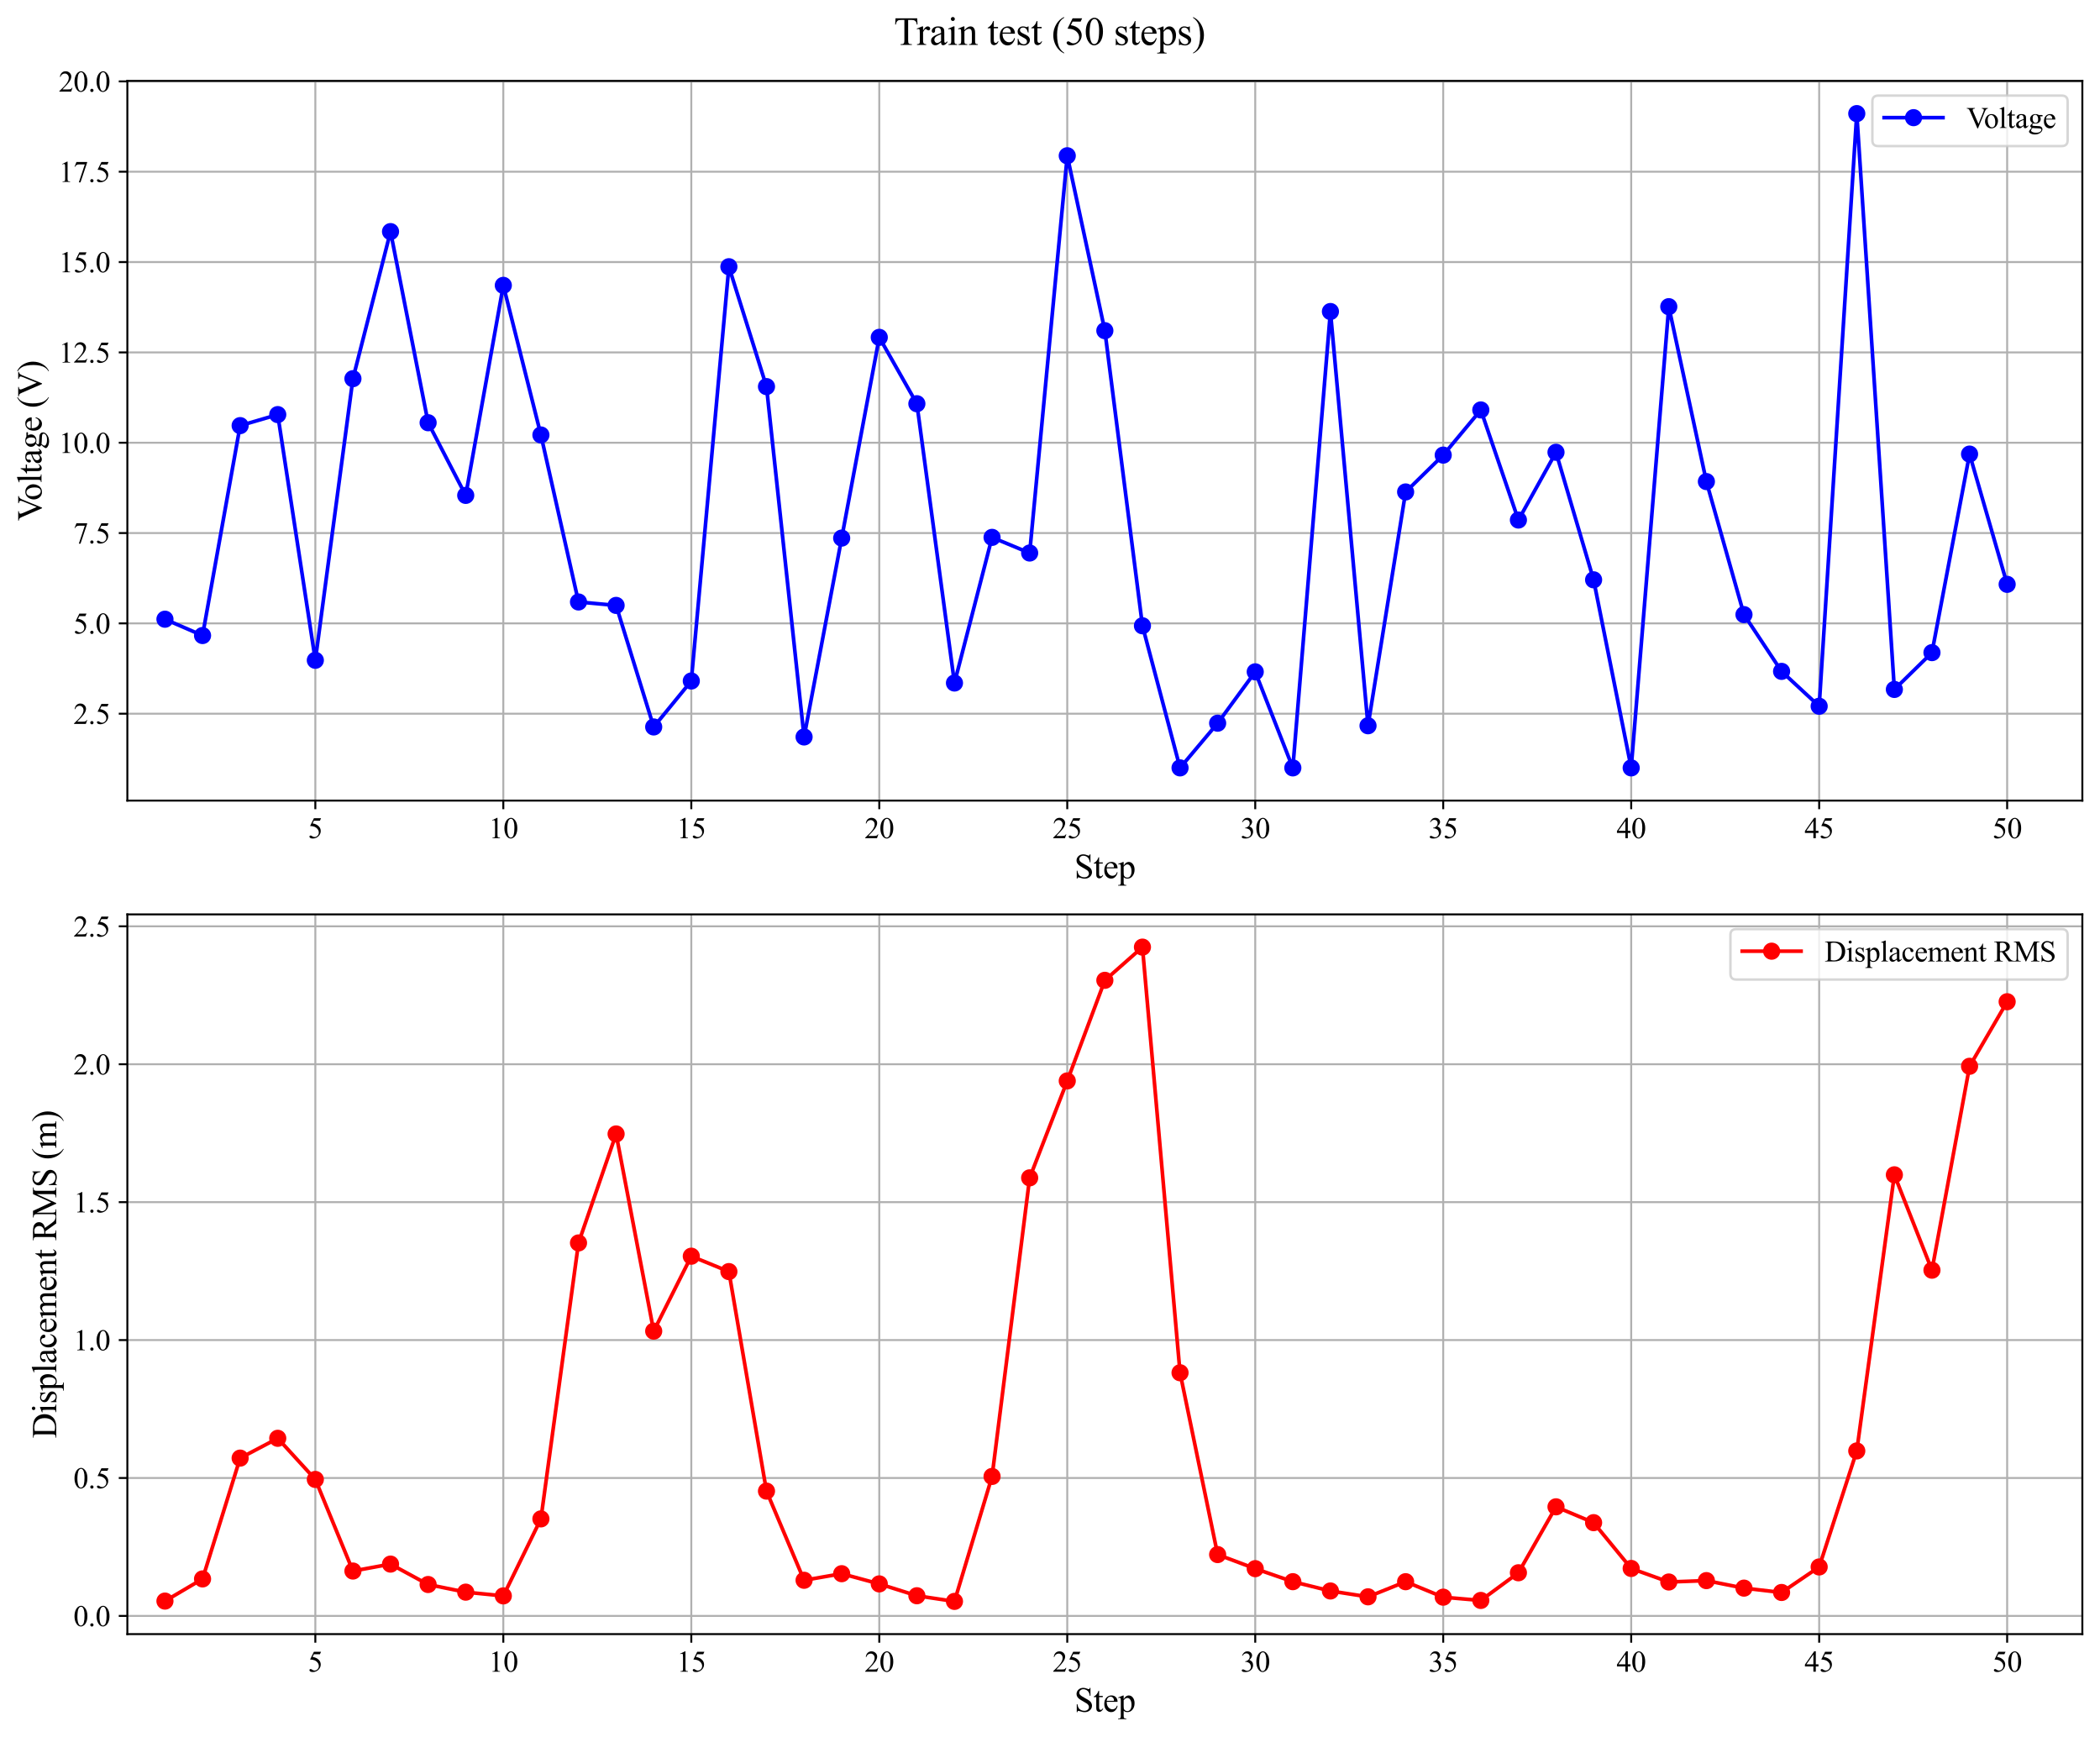 <?xml version="1.0" encoding="utf-8" standalone="no"?>
<!DOCTYPE svg PUBLIC "-//W3C//DTD SVG 1.1//EN"
  "http://www.w3.org/Graphics/SVG/1.1/DTD/svg11.dtd">
<svg xmlns:xlink="http://www.w3.org/1999/xlink" width="856.488pt" height="708.335pt" viewBox="0 0 856.488 708.335" xmlns="http://www.w3.org/2000/svg" version="1.1">
 <defs>
  <style type="text/css">*{stroke-linejoin: round; stroke-linecap: butt}</style>
 </defs>
 <g id="figure_1">
  <g id="patch_1">
   <path d="M 0 708.335 
L 856.488 708.335 
L 856.488 0 
L 0 0 
z
" style="fill: #ffffff"/>
  </g>
  <g id="axes_1">
   <g id="patch_2">
    <path d="M 51.942 326.546 
L 849.288 326.546 
L 849.288 32.993 
L 51.942 32.993 
z
" style="fill: #ffffff"/>
   </g>
   <g id="matplotlib.axis_1">
    <g id="xtick_1">
     <g id="line2d_1">
      <path d="M 128.61 326.546 
L 128.61 32.993 
" clip-path="url(#p77d9ef5517)" style="fill: none; stroke: #b0b0b0; stroke-width: 0.8; stroke-linecap: square"/>
     </g>
     <g id="line2d_2">
      <defs>
       <path id="m320b0d56cf" d="M 0 0 
L 0 3.5 
" style="stroke: #000000; stroke-width: 0.8"/>
      </defs>
      <g>
       <use xlink:href="#m320b0d56cf" x="128.61" y="326.546" style="stroke: #000000; stroke-width: 0.8"/>
      </g>
     </g>
     <g id="text_1">
      <!-- 5 -->
      <g transform="translate(125.61 341.878) scale(0.12 -0.12)">
       <defs>
        <path id="TimesNewRomanPSMT-35" d="M 2778 4238 
L 2534 3706 
L 1259 3706 
L 981 3138 
Q 1809 3016 2294 2522 
Q 2709 2097 2709 1522 
Q 2709 1188 2573 903 
Q 2438 619 2231 419 
Q 2025 219 1772 97 
Q 1413 -75 1034 -75 
Q 653 -75 479 54 
Q 306 184 306 341 
Q 306 428 378 495 
Q 450 563 559 563 
Q 641 563 702 538 
Q 763 513 909 409 
Q 1144 247 1384 247 
Q 1750 247 2026 523 
Q 2303 800 2303 1197 
Q 2303 1581 2056 1914 
Q 1809 2247 1375 2428 
Q 1034 2569 447 2591 
L 1259 4238 
L 2778 4238 
z
" transform="scale(0.016)"/>
       </defs>
       <use xlink:href="#TimesNewRomanPSMT-35"/>
      </g>
     </g>
    </g>
    <g id="xtick_2">
     <g id="line2d_3">
      <path d="M 205.278 326.546 
L 205.278 32.993 
" clip-path="url(#p77d9ef5517)" style="fill: none; stroke: #b0b0b0; stroke-width: 0.8; stroke-linecap: square"/>
     </g>
     <g id="line2d_4">
      <g>
       <use xlink:href="#m320b0d56cf" x="205.278" y="326.546" style="stroke: #000000; stroke-width: 0.8"/>
      </g>
     </g>
     <g id="text_2">
      <!-- 10 -->
      <g transform="translate(199.278 341.878) scale(0.12 -0.12)">
       <defs>
        <path id="TimesNewRomanPSMT-31" d="M 750 3822 
L 1781 4325 
L 1884 4325 
L 1884 747 
Q 1884 391 1914 303 
Q 1944 216 2037 169 
Q 2131 122 2419 116 
L 2419 0 
L 825 0 
L 825 116 
Q 1125 122 1212 167 
Q 1300 213 1334 289 
Q 1369 366 1369 747 
L 1369 3034 
Q 1369 3497 1338 3628 
Q 1316 3728 1258 3775 
Q 1200 3822 1119 3822 
Q 1003 3822 797 3725 
L 750 3822 
z
" transform="scale(0.016)"/>
        <path id="TimesNewRomanPSMT-30" d="M 231 2094 
Q 231 2819 450 3342 
Q 669 3866 1031 4122 
Q 1313 4325 1613 4325 
Q 2100 4325 2488 3828 
Q 2972 3213 2972 2159 
Q 2972 1422 2759 906 
Q 2547 391 2217 158 
Q 1888 -75 1581 -75 
Q 975 -75 572 641 
Q 231 1244 231 2094 
z
M 844 2016 
Q 844 1141 1059 588 
Q 1238 122 1591 122 
Q 1759 122 1940 273 
Q 2122 425 2216 781 
Q 2359 1319 2359 2297 
Q 2359 3022 2209 3506 
Q 2097 3866 1919 4016 
Q 1791 4119 1609 4119 
Q 1397 4119 1231 3928 
Q 1006 3669 925 3112 
Q 844 2556 844 2016 
z
" transform="scale(0.016)"/>
       </defs>
       <use xlink:href="#TimesNewRomanPSMT-31"/>
       <use xlink:href="#TimesNewRomanPSMT-30" x="50"/>
      </g>
     </g>
    </g>
    <g id="xtick_3">
     <g id="line2d_5">
      <path d="M 281.946 326.546 
L 281.946 32.993 
" clip-path="url(#p77d9ef5517)" style="fill: none; stroke: #b0b0b0; stroke-width: 0.8; stroke-linecap: square"/>
     </g>
     <g id="line2d_6">
      <g>
       <use xlink:href="#m320b0d56cf" x="281.946" y="326.546" style="stroke: #000000; stroke-width: 0.8"/>
      </g>
     </g>
     <g id="text_3">
      <!-- 15 -->
      <g transform="translate(275.946 341.878) scale(0.12 -0.12)">
       <use xlink:href="#TimesNewRomanPSMT-31"/>
       <use xlink:href="#TimesNewRomanPSMT-35" x="50"/>
      </g>
     </g>
    </g>
    <g id="xtick_4">
     <g id="line2d_7">
      <path d="M 358.614 326.546 
L 358.614 32.993 
" clip-path="url(#p77d9ef5517)" style="fill: none; stroke: #b0b0b0; stroke-width: 0.8; stroke-linecap: square"/>
     </g>
     <g id="line2d_8">
      <g>
       <use xlink:href="#m320b0d56cf" x="358.614" y="326.546" style="stroke: #000000; stroke-width: 0.8"/>
      </g>
     </g>
     <g id="text_4">
      <!-- 20 -->
      <g transform="translate(352.614 341.878) scale(0.12 -0.12)">
       <defs>
        <path id="TimesNewRomanPSMT-32" d="M 2934 816 
L 2638 0 
L 138 0 
L 138 116 
Q 1241 1122 1691 1759 
Q 2141 2397 2141 2925 
Q 2141 3328 1894 3587 
Q 1647 3847 1303 3847 
Q 991 3847 742 3664 
Q 494 3481 375 3128 
L 259 3128 
Q 338 3706 661 4015 
Q 984 4325 1469 4325 
Q 1984 4325 2329 3994 
Q 2675 3663 2675 3213 
Q 2675 2891 2525 2569 
Q 2294 2063 1775 1497 
Q 997 647 803 472 
L 1909 472 
Q 2247 472 2383 497 
Q 2519 522 2628 598 
Q 2738 675 2819 816 
L 2934 816 
z
" transform="scale(0.016)"/>
       </defs>
       <use xlink:href="#TimesNewRomanPSMT-32"/>
       <use xlink:href="#TimesNewRomanPSMT-30" x="50"/>
      </g>
     </g>
    </g>
    <g id="xtick_5">
     <g id="line2d_9">
      <path d="M 435.282 326.546 
L 435.282 32.993 
" clip-path="url(#p77d9ef5517)" style="fill: none; stroke: #b0b0b0; stroke-width: 0.8; stroke-linecap: square"/>
     </g>
     <g id="line2d_10">
      <g>
       <use xlink:href="#m320b0d56cf" x="435.282" y="326.546" style="stroke: #000000; stroke-width: 0.8"/>
      </g>
     </g>
     <g id="text_5">
      <!-- 25 -->
      <g transform="translate(429.282 341.878) scale(0.12 -0.12)">
       <use xlink:href="#TimesNewRomanPSMT-32"/>
       <use xlink:href="#TimesNewRomanPSMT-35" x="50"/>
      </g>
     </g>
    </g>
    <g id="xtick_6">
     <g id="line2d_11">
      <path d="M 511.95 326.546 
L 511.95 32.993 
" clip-path="url(#p77d9ef5517)" style="fill: none; stroke: #b0b0b0; stroke-width: 0.8; stroke-linecap: square"/>
     </g>
     <g id="line2d_12">
      <g>
       <use xlink:href="#m320b0d56cf" x="511.95" y="326.546" style="stroke: #000000; stroke-width: 0.8"/>
      </g>
     </g>
     <g id="text_6">
      <!-- 30 -->
      <g transform="translate(505.95 341.878) scale(0.12 -0.12)">
       <defs>
        <path id="TimesNewRomanPSMT-33" d="M 325 3431 
Q 506 3859 782 4092 
Q 1059 4325 1472 4325 
Q 1981 4325 2253 3994 
Q 2459 3747 2459 3466 
Q 2459 3003 1878 2509 
Q 2269 2356 2469 2072 
Q 2669 1788 2669 1403 
Q 2669 853 2319 450 
Q 1863 -75 997 -75 
Q 569 -75 414 31 
Q 259 138 259 259 
Q 259 350 332 419 
Q 406 488 509 488 
Q 588 488 669 463 
Q 722 447 909 348 
Q 1097 250 1169 231 
Q 1284 197 1416 197 
Q 1734 197 1970 444 
Q 2206 691 2206 1028 
Q 2206 1275 2097 1509 
Q 2016 1684 1919 1775 
Q 1784 1900 1550 2001 
Q 1316 2103 1072 2103 
L 972 2103 
L 972 2197 
Q 1219 2228 1467 2375 
Q 1716 2522 1828 2728 
Q 1941 2934 1941 3181 
Q 1941 3503 1739 3701 
Q 1538 3900 1238 3900 
Q 753 3900 428 3381 
L 325 3431 
z
" transform="scale(0.016)"/>
       </defs>
       <use xlink:href="#TimesNewRomanPSMT-33"/>
       <use xlink:href="#TimesNewRomanPSMT-30" x="50"/>
      </g>
     </g>
    </g>
    <g id="xtick_7">
     <g id="line2d_13">
      <path d="M 588.618 326.546 
L 588.618 32.993 
" clip-path="url(#p77d9ef5517)" style="fill: none; stroke: #b0b0b0; stroke-width: 0.8; stroke-linecap: square"/>
     </g>
     <g id="line2d_14">
      <g>
       <use xlink:href="#m320b0d56cf" x="588.618" y="326.546" style="stroke: #000000; stroke-width: 0.8"/>
      </g>
     </g>
     <g id="text_7">
      <!-- 35 -->
      <g transform="translate(582.618 341.878) scale(0.12 -0.12)">
       <use xlink:href="#TimesNewRomanPSMT-33"/>
       <use xlink:href="#TimesNewRomanPSMT-35" x="50"/>
      </g>
     </g>
    </g>
    <g id="xtick_8">
     <g id="line2d_15">
      <path d="M 665.285 326.546 
L 665.285 32.993 
" clip-path="url(#p77d9ef5517)" style="fill: none; stroke: #b0b0b0; stroke-width: 0.8; stroke-linecap: square"/>
     </g>
     <g id="line2d_16">
      <g>
       <use xlink:href="#m320b0d56cf" x="665.285" y="326.546" style="stroke: #000000; stroke-width: 0.8"/>
      </g>
     </g>
     <g id="text_8">
      <!-- 40 -->
      <g transform="translate(659.285 341.878) scale(0.12 -0.12)">
       <defs>
        <path id="TimesNewRomanPSMT-34" d="M 2978 1563 
L 2978 1119 
L 2409 1119 
L 2409 0 
L 1894 0 
L 1894 1119 
L 100 1119 
L 100 1519 
L 2066 4325 
L 2409 4325 
L 2409 1563 
L 2978 1563 
z
M 1894 1563 
L 1894 3666 
L 406 1563 
L 1894 1563 
z
" transform="scale(0.016)"/>
       </defs>
       <use xlink:href="#TimesNewRomanPSMT-34"/>
       <use xlink:href="#TimesNewRomanPSMT-30" x="50"/>
      </g>
     </g>
    </g>
    <g id="xtick_9">
     <g id="line2d_17">
      <path d="M 741.953 326.546 
L 741.953 32.993 
" clip-path="url(#p77d9ef5517)" style="fill: none; stroke: #b0b0b0; stroke-width: 0.8; stroke-linecap: square"/>
     </g>
     <g id="line2d_18">
      <g>
       <use xlink:href="#m320b0d56cf" x="741.953" y="326.546" style="stroke: #000000; stroke-width: 0.8"/>
      </g>
     </g>
     <g id="text_9">
      <!-- 45 -->
      <g transform="translate(735.953 341.878) scale(0.12 -0.12)">
       <use xlink:href="#TimesNewRomanPSMT-34"/>
       <use xlink:href="#TimesNewRomanPSMT-35" x="50"/>
      </g>
     </g>
    </g>
    <g id="xtick_10">
     <g id="line2d_19">
      <path d="M 818.621 326.546 
L 818.621 32.993 
" clip-path="url(#p77d9ef5517)" style="fill: none; stroke: #b0b0b0; stroke-width: 0.8; stroke-linecap: square"/>
     </g>
     <g id="line2d_20">
      <g>
       <use xlink:href="#m320b0d56cf" x="818.621" y="326.546" style="stroke: #000000; stroke-width: 0.8"/>
      </g>
     </g>
     <g id="text_10">
      <!-- 50 -->
      <g transform="translate(812.621 341.878) scale(0.12 -0.12)">
       <use xlink:href="#TimesNewRomanPSMT-35"/>
       <use xlink:href="#TimesNewRomanPSMT-30" x="50"/>
      </g>
     </g>
    </g>
    <g id="text_11">
     <!-- Step -->
     <g transform="translate(438.171 358.167) scale(0.14 -0.14)">
      <defs>
       <path id="TimesNewRomanPSMT-53" d="M 2934 4334 
L 2934 2869 
L 2819 2869 
Q 2763 3291 2617 3541 
Q 2472 3791 2203 3937 
Q 1934 4084 1647 4084 
Q 1322 4084 1109 3886 
Q 897 3688 897 3434 
Q 897 3241 1031 3081 
Q 1225 2847 1953 2456 
Q 2547 2138 2764 1967 
Q 2981 1797 3098 1565 
Q 3216 1334 3216 1081 
Q 3216 600 2842 251 
Q 2469 -97 1881 -97 
Q 1697 -97 1534 -69 
Q 1438 -53 1133 45 
Q 828 144 747 144 
Q 669 144 623 97 
Q 578 50 556 -97 
L 441 -97 
L 441 1356 
L 556 1356 
Q 638 900 775 673 
Q 913 447 1195 297 
Q 1478 147 1816 147 
Q 2206 147 2432 353 
Q 2659 559 2659 841 
Q 2659 997 2573 1156 
Q 2488 1316 2306 1453 
Q 2184 1547 1640 1851 
Q 1097 2156 867 2337 
Q 638 2519 519 2737 
Q 400 2956 400 3219 
Q 400 3675 750 4004 
Q 1100 4334 1641 4334 
Q 1978 4334 2356 4169 
Q 2531 4091 2603 4091 
Q 2684 4091 2736 4139 
Q 2788 4188 2819 4334 
L 2934 4334 
z
" transform="scale(0.016)"/>
       <path id="TimesNewRomanPSMT-74" d="M 1031 3803 
L 1031 2863 
L 1700 2863 
L 1700 2644 
L 1031 2644 
L 1031 788 
Q 1031 509 1111 412 
Q 1191 316 1316 316 
Q 1419 316 1516 380 
Q 1613 444 1666 569 
L 1788 569 
Q 1678 263 1478 108 
Q 1278 -47 1066 -47 
Q 922 -47 784 33 
Q 647 113 581 261 
Q 516 409 516 719 
L 516 2644 
L 63 2644 
L 63 2747 
Q 234 2816 414 2980 
Q 594 3144 734 3369 
Q 806 3488 934 3803 
L 1031 3803 
z
" transform="scale(0.016)"/>
       <path id="TimesNewRomanPSMT-65" d="M 681 1784 
Q 678 1147 991 784 
Q 1303 422 1725 422 
Q 2006 422 2214 576 
Q 2422 731 2563 1106 
L 2659 1044 
Q 2594 616 2278 264 
Q 1963 -88 1488 -88 
Q 972 -88 605 314 
Q 238 716 238 1394 
Q 238 2128 614 2539 
Q 991 2950 1559 2950 
Q 2041 2950 2350 2633 
Q 2659 2316 2659 1784 
L 681 1784 
z
M 681 1966 
L 2006 1966 
Q 1991 2241 1941 2353 
Q 1863 2528 1708 2628 
Q 1553 2728 1384 2728 
Q 1125 2728 920 2526 
Q 716 2325 681 1966 
z
" transform="scale(0.016)"/>
       <path id="TimesNewRomanPSMT-70" d="M -6 2578 
L 875 2934 
L 994 2934 
L 994 2266 
Q 1216 2644 1439 2795 
Q 1663 2947 1909 2947 
Q 2341 2947 2628 2609 
Q 2981 2197 2981 1534 
Q 2981 794 2556 309 
Q 2206 -88 1675 -88 
Q 1444 -88 1275 -22 
Q 1150 25 994 166 
L 994 -706 
Q 994 -1000 1030 -1079 
Q 1066 -1159 1155 -1206 
Q 1244 -1253 1478 -1253 
L 1478 -1369 
L -22 -1369 
L -22 -1253 
L 56 -1253 
Q 228 -1256 350 -1188 
Q 409 -1153 442 -1076 
Q 475 -1000 475 -688 
L 475 2019 
Q 475 2297 450 2372 
Q 425 2447 370 2484 
Q 316 2522 222 2522 
Q 147 2522 31 2478 
L -6 2578 
z
M 994 2081 
L 994 1013 
Q 994 666 1022 556 
Q 1066 375 1236 237 
Q 1406 100 1666 100 
Q 1978 100 2172 344 
Q 2425 663 2425 1241 
Q 2425 1897 2138 2250 
Q 1938 2494 1663 2494 
Q 1513 2494 1366 2419 
Q 1253 2363 994 2081 
z
" transform="scale(0.016)"/>
      </defs>
      <use xlink:href="#TimesNewRomanPSMT-53"/>
      <use xlink:href="#TimesNewRomanPSMT-74" x="55.615"/>
      <use xlink:href="#TimesNewRomanPSMT-65" x="83.398"/>
      <use xlink:href="#TimesNewRomanPSMT-70" x="127.783"/>
     </g>
    </g>
   </g>
   <g id="matplotlib.axis_2">
    <g id="ytick_1">
     <g id="line2d_21">
      <path d="M 51.942 291.098 
L 849.288 291.098 
" clip-path="url(#p77d9ef5517)" style="fill: none; stroke: #b0b0b0; stroke-width: 0.8; stroke-linecap: square"/>
     </g>
     <g id="line2d_22">
      <defs>
       <path id="m43539e6db2" d="M 0 0 
L -3.5 0 
" style="stroke: #000000; stroke-width: 0.8"/>
      </defs>
      <g>
       <use xlink:href="#m43539e6db2" x="51.942" y="291.098" style="stroke: #000000; stroke-width: 0.8"/>
      </g>
     </g>
     <g id="text_12">
      <!-- 2.5 -->
      <g transform="translate(29.942 295.264) scale(0.12 -0.12)">
       <defs>
        <path id="TimesNewRomanPSMT-2e" d="M 800 606 
Q 947 606 1047 504 
Q 1147 403 1147 259 
Q 1147 116 1045 14 
Q 944 -88 800 -88 
Q 656 -88 554 14 
Q 453 116 453 259 
Q 453 406 554 506 
Q 656 606 800 606 
z
" transform="scale(0.016)"/>
       </defs>
       <use xlink:href="#TimesNewRomanPSMT-32"/>
       <use xlink:href="#TimesNewRomanPSMT-2e" x="50"/>
       <use xlink:href="#TimesNewRomanPSMT-35" x="75"/>
      </g>
     </g>
    </g>
    <g id="ytick_2">
     <g id="line2d_23">
      <path d="M 51.942 254.256 
L 849.288 254.256 
" clip-path="url(#p77d9ef5517)" style="fill: none; stroke: #b0b0b0; stroke-width: 0.8; stroke-linecap: square"/>
     </g>
     <g id="line2d_24">
      <g>
       <use xlink:href="#m43539e6db2" x="51.942" y="254.256" style="stroke: #000000; stroke-width: 0.8"/>
      </g>
     </g>
     <g id="text_13">
      <!-- 5.0 -->
      <g transform="translate(29.942 258.422) scale(0.12 -0.12)">
       <use xlink:href="#TimesNewRomanPSMT-35"/>
       <use xlink:href="#TimesNewRomanPSMT-2e" x="50"/>
       <use xlink:href="#TimesNewRomanPSMT-30" x="75"/>
      </g>
     </g>
    </g>
    <g id="ytick_3">
     <g id="line2d_25">
      <path d="M 51.942 217.414 
L 849.288 217.414 
" clip-path="url(#p77d9ef5517)" style="fill: none; stroke: #b0b0b0; stroke-width: 0.8; stroke-linecap: square"/>
     </g>
     <g id="line2d_26">
      <g>
       <use xlink:href="#m43539e6db2" x="51.942" y="217.414" style="stroke: #000000; stroke-width: 0.8"/>
      </g>
     </g>
     <g id="text_14">
      <!-- 7.5 -->
      <g transform="translate(29.942 221.581) scale(0.12 -0.12)">
       <defs>
        <path id="TimesNewRomanPSMT-37" d="M 644 4238 
L 2916 4238 
L 2916 4119 
L 1503 -88 
L 1153 -88 
L 2419 3728 
L 1253 3728 
Q 900 3728 750 3644 
Q 488 3500 328 3200 
L 238 3234 
L 644 4238 
z
" transform="scale(0.016)"/>
       </defs>
       <use xlink:href="#TimesNewRomanPSMT-37"/>
       <use xlink:href="#TimesNewRomanPSMT-2e" x="50"/>
       <use xlink:href="#TimesNewRomanPSMT-35" x="75"/>
      </g>
     </g>
    </g>
    <g id="ytick_4">
     <g id="line2d_27">
      <path d="M 51.942 180.573 
L 849.288 180.573 
" clip-path="url(#p77d9ef5517)" style="fill: none; stroke: #b0b0b0; stroke-width: 0.8; stroke-linecap: square"/>
     </g>
     <g id="line2d_28">
      <g>
       <use xlink:href="#m43539e6db2" x="51.942" y="180.573" style="stroke: #000000; stroke-width: 0.8"/>
      </g>
     </g>
     <g id="text_15">
      <!-- 10.0 -->
      <g transform="translate(23.942 184.739) scale(0.12 -0.12)">
       <use xlink:href="#TimesNewRomanPSMT-31"/>
       <use xlink:href="#TimesNewRomanPSMT-30" x="50"/>
       <use xlink:href="#TimesNewRomanPSMT-2e" x="100"/>
       <use xlink:href="#TimesNewRomanPSMT-30" x="125"/>
      </g>
     </g>
    </g>
    <g id="ytick_5">
     <g id="line2d_29">
      <path d="M 51.942 143.731 
L 849.288 143.731 
" clip-path="url(#p77d9ef5517)" style="fill: none; stroke: #b0b0b0; stroke-width: 0.8; stroke-linecap: square"/>
     </g>
     <g id="line2d_30">
      <g>
       <use xlink:href="#m43539e6db2" x="51.942" y="143.731" style="stroke: #000000; stroke-width: 0.8"/>
      </g>
     </g>
     <g id="text_16">
      <!-- 12.5 -->
      <g transform="translate(23.942 147.897) scale(0.12 -0.12)">
       <use xlink:href="#TimesNewRomanPSMT-31"/>
       <use xlink:href="#TimesNewRomanPSMT-32" x="50"/>
       <use xlink:href="#TimesNewRomanPSMT-2e" x="100"/>
       <use xlink:href="#TimesNewRomanPSMT-35" x="125"/>
      </g>
     </g>
    </g>
    <g id="ytick_6">
     <g id="line2d_31">
      <path d="M 51.942 106.89 
L 849.288 106.89 
" clip-path="url(#p77d9ef5517)" style="fill: none; stroke: #b0b0b0; stroke-width: 0.8; stroke-linecap: square"/>
     </g>
     <g id="line2d_32">
      <g>
       <use xlink:href="#m43539e6db2" x="51.942" y="106.89" style="stroke: #000000; stroke-width: 0.8"/>
      </g>
     </g>
     <g id="text_17">
      <!-- 15.0 -->
      <g transform="translate(23.942 111.056) scale(0.12 -0.12)">
       <use xlink:href="#TimesNewRomanPSMT-31"/>
       <use xlink:href="#TimesNewRomanPSMT-35" x="50"/>
       <use xlink:href="#TimesNewRomanPSMT-2e" x="100"/>
       <use xlink:href="#TimesNewRomanPSMT-30" x="125"/>
      </g>
     </g>
    </g>
    <g id="ytick_7">
     <g id="line2d_33">
      <path d="M 51.942 70.048 
L 849.288 70.048 
" clip-path="url(#p77d9ef5517)" style="fill: none; stroke: #b0b0b0; stroke-width: 0.8; stroke-linecap: square"/>
     </g>
     <g id="line2d_34">
      <g>
       <use xlink:href="#m43539e6db2" x="51.942" y="70.048" style="stroke: #000000; stroke-width: 0.8"/>
      </g>
     </g>
     <g id="text_18">
      <!-- 17.5 -->
      <g transform="translate(23.942 74.214) scale(0.12 -0.12)">
       <use xlink:href="#TimesNewRomanPSMT-31"/>
       <use xlink:href="#TimesNewRomanPSMT-37" x="50"/>
       <use xlink:href="#TimesNewRomanPSMT-2e" x="100"/>
       <use xlink:href="#TimesNewRomanPSMT-35" x="125"/>
      </g>
     </g>
    </g>
    <g id="ytick_8">
     <g id="line2d_35">
      <path d="M 51.942 33.206 
L 849.288 33.206 
" clip-path="url(#p77d9ef5517)" style="fill: none; stroke: #b0b0b0; stroke-width: 0.8; stroke-linecap: square"/>
     </g>
     <g id="line2d_36">
      <g>
       <use xlink:href="#m43539e6db2" x="51.942" y="33.206" style="stroke: #000000; stroke-width: 0.8"/>
      </g>
     </g>
     <g id="text_19">
      <!-- 20.0 -->
      <g transform="translate(23.942 37.373) scale(0.12 -0.12)">
       <use xlink:href="#TimesNewRomanPSMT-32"/>
       <use xlink:href="#TimesNewRomanPSMT-30" x="50"/>
       <use xlink:href="#TimesNewRomanPSMT-2e" x="100"/>
       <use xlink:href="#TimesNewRomanPSMT-30" x="125"/>
      </g>
     </g>
    </g>
    <g id="text_20">
     <!-- Voltage (V) -->
     <g transform="translate(16.921 212.495) rotate(-90) scale(0.14 -0.14)">
      <defs>
       <path id="TimesNewRomanPSMT-56" d="M 4544 4238 
L 4544 4122 
Q 4319 4081 4203 3978 
Q 4038 3825 3909 3509 
L 2431 -97 
L 2316 -97 
L 728 3556 
Q 606 3838 556 3900 
Q 478 3997 364 4051 
Q 250 4106 56 4122 
L 56 4238 
L 1788 4238 
L 1788 4122 
Q 1494 4094 1406 4022 
Q 1319 3950 1319 3838 
Q 1319 3681 1463 3350 
L 2541 866 
L 3541 3319 
Q 3688 3681 3688 3822 
Q 3688 3913 3597 3995 
Q 3506 4078 3291 4113 
Q 3275 4116 3238 4122 
L 3238 4238 
L 4544 4238 
z
" transform="scale(0.016)"/>
       <path id="TimesNewRomanPSMT-6f" d="M 1600 2947 
Q 2250 2947 2644 2453 
Q 2978 2031 2978 1484 
Q 2978 1100 2793 706 
Q 2609 313 2286 112 
Q 1963 -88 1566 -88 
Q 919 -88 538 428 
Q 216 863 216 1403 
Q 216 1797 411 2186 
Q 606 2575 925 2761 
Q 1244 2947 1600 2947 
z
M 1503 2744 
Q 1338 2744 1170 2645 
Q 1003 2547 900 2300 
Q 797 2053 797 1666 
Q 797 1041 1045 587 
Q 1294 134 1700 134 
Q 2003 134 2200 384 
Q 2397 634 2397 1244 
Q 2397 2006 2069 2444 
Q 1847 2744 1503 2744 
z
" transform="scale(0.016)"/>
       <path id="TimesNewRomanPSMT-6c" d="M 1184 4444 
L 1184 647 
Q 1184 378 1223 290 
Q 1263 203 1344 158 
Q 1425 113 1647 113 
L 1647 0 
L 244 0 
L 244 113 
Q 441 113 512 153 
Q 584 194 625 287 
Q 666 381 666 647 
L 666 3247 
Q 666 3731 644 3842 
Q 622 3953 573 3993 
Q 525 4034 450 4034 
Q 369 4034 244 3984 
L 191 4094 
L 1044 4444 
L 1184 4444 
z
" transform="scale(0.016)"/>
       <path id="TimesNewRomanPSMT-61" d="M 1822 413 
Q 1381 72 1269 19 
Q 1100 -59 909 -59 
Q 613 -59 420 144 
Q 228 347 228 678 
Q 228 888 322 1041 
Q 450 1253 767 1440 
Q 1084 1628 1822 1897 
L 1822 2009 
Q 1822 2438 1686 2597 
Q 1550 2756 1291 2756 
Q 1094 2756 978 2650 
Q 859 2544 859 2406 
L 866 2225 
Q 866 2081 792 2003 
Q 719 1925 600 1925 
Q 484 1925 411 2006 
Q 338 2088 338 2228 
Q 338 2497 613 2722 
Q 888 2947 1384 2947 
Q 1766 2947 2009 2819 
Q 2194 2722 2281 2516 
Q 2338 2381 2338 1966 
L 2338 994 
Q 2338 584 2353 492 
Q 2369 400 2405 369 
Q 2441 338 2488 338 
Q 2538 338 2575 359 
Q 2641 400 2828 588 
L 2828 413 
Q 2478 -56 2159 -56 
Q 2006 -56 1915 50 
Q 1825 156 1822 413 
z
M 1822 616 
L 1822 1706 
Q 1350 1519 1213 1441 
Q 966 1303 859 1153 
Q 753 1003 753 825 
Q 753 600 887 451 
Q 1022 303 1197 303 
Q 1434 303 1822 616 
z
" transform="scale(0.016)"/>
       <path id="TimesNewRomanPSMT-67" d="M 966 1044 
Q 703 1172 562 1401 
Q 422 1631 422 1909 
Q 422 2334 742 2640 
Q 1063 2947 1563 2947 
Q 1972 2947 2272 2747 
L 2878 2747 
Q 3013 2747 3034 2739 
Q 3056 2731 3066 2713 
Q 3084 2684 3084 2613 
Q 3084 2531 3069 2500 
Q 3059 2484 3036 2475 
Q 3013 2466 2878 2466 
L 2506 2466 
Q 2681 2241 2681 1891 
Q 2681 1491 2375 1206 
Q 2069 922 1553 922 
Q 1341 922 1119 984 
Q 981 866 932 777 
Q 884 688 884 625 
Q 884 572 936 522 
Q 988 472 1138 450 
Q 1225 438 1575 428 
Q 2219 413 2409 384 
Q 2700 344 2873 169 
Q 3047 -6 3047 -263 
Q 3047 -616 2716 -925 
Q 2228 -1381 1444 -1381 
Q 841 -1381 425 -1109 
Q 191 -953 191 -784 
Q 191 -709 225 -634 
Q 278 -519 444 -313 
Q 466 -284 763 25 
Q 600 122 533 198 
Q 466 275 466 372 
Q 466 481 555 628 
Q 644 775 966 1044 
z
M 1509 2797 
Q 1278 2797 1122 2612 
Q 966 2428 966 2047 
Q 966 1553 1178 1281 
Q 1341 1075 1591 1075 
Q 1828 1075 1981 1253 
Q 2134 1431 2134 1813 
Q 2134 2309 1919 2591 
Q 1759 2797 1509 2797 
z
M 934 0 
Q 788 -159 713 -296 
Q 638 -434 638 -550 
Q 638 -700 819 -813 
Q 1131 -1006 1722 -1006 
Q 2284 -1006 2551 -807 
Q 2819 -609 2819 -384 
Q 2819 -222 2659 -153 
Q 2497 -84 2016 -72 
Q 1313 -53 934 0 
z
" transform="scale(0.016)"/>
       <path id="TimesNewRomanPSMT-20" transform="scale(0.016)"/>
       <path id="TimesNewRomanPSMT-28" d="M 1988 -1253 
L 1988 -1369 
Q 1516 -1131 1200 -813 
Q 750 -359 506 256 
Q 263 872 263 1534 
Q 263 2503 741 3301 
Q 1219 4100 1988 4444 
L 1988 4313 
Q 1603 4100 1356 3731 
Q 1109 3363 987 2797 
Q 866 2231 866 1616 
Q 866 947 969 400 
Q 1050 -31 1165 -292 
Q 1281 -553 1476 -793 
Q 1672 -1034 1988 -1253 
z
" transform="scale(0.016)"/>
       <path id="TimesNewRomanPSMT-29" d="M 144 4313 
L 144 4444 
Q 619 4209 934 3891 
Q 1381 3434 1625 2820 
Q 1869 2206 1869 1541 
Q 1869 572 1392 -226 
Q 916 -1025 144 -1369 
L 144 -1253 
Q 528 -1038 776 -670 
Q 1025 -303 1145 264 
Q 1266 831 1266 1447 
Q 1266 2113 1163 2663 
Q 1084 3094 967 3353 
Q 850 3613 656 3853 
Q 463 4094 144 4313 
z
" transform="scale(0.016)"/>
      </defs>
      <use xlink:href="#TimesNewRomanPSMT-56"/>
      <use xlink:href="#TimesNewRomanPSMT-6f" x="59.342"/>
      <use xlink:href="#TimesNewRomanPSMT-6c" x="109.342"/>
      <use xlink:href="#TimesNewRomanPSMT-74" x="137.125"/>
      <use xlink:href="#TimesNewRomanPSMT-61" x="164.908"/>
      <use xlink:href="#TimesNewRomanPSMT-67" x="209.293"/>
      <use xlink:href="#TimesNewRomanPSMT-65" x="259.293"/>
      <use xlink:href="#TimesNewRomanPSMT-20" x="303.678"/>
      <use xlink:href="#TimesNewRomanPSMT-28" x="328.678"/>
      <use xlink:href="#TimesNewRomanPSMT-56" x="361.979"/>
      <use xlink:href="#TimesNewRomanPSMT-29" x="434.195"/>
     </g>
    </g>
   </g>
   <g id="line2d_37">
    <path d="M 67.276 252.561 
L 82.609 259.222 
L 97.943 173.602 
L 113.277 169.108 
L 128.61 269.317 
L 143.944 154.46 
L 159.277 94.467 
L 174.611 172.423 
L 189.944 202.059 
L 205.278 116.395 
L 220.612 177.419 
L 235.945 245.532 
L 251.279 246.932 
L 266.612 296.506 
L 281.946 277.761 
L 297.279 108.791 
L 312.613 157.687 
L 327.947 300.588 
L 343.28 219.478 
L 358.614 137.601 
L 373.947 164.672 
L 389.281 278.586 
L 404.615 219.183 
L 419.948 225.564 
L 435.282 63.534 
L 450.615 134.875 
L 465.949 255.243 
L 481.282 313.203 
L 496.616 294.973 
L 511.95 274.033 
L 527.283 313.203 
L 542.617 127.064 
L 557.95 296.02 
L 573.284 200.659 
L 588.618 185.628 
L 603.951 167.207 
L 619.285 212.109 
L 634.618 184.478 
L 649.952 236.498 
L 665.285 313.203 
L 680.619 125.089 
L 695.953 196.429 
L 711.286 250.69 
L 726.62 273.841 
L 741.953 288.062 
L 757.287 46.337 
L 772.621 281.209 
L 787.954 266.193 
L 803.288 185.215 
L 818.621 238.34 
" clip-path="url(#p77d9ef5517)" style="fill: none; stroke: #0000ff; stroke-width: 1.5; stroke-linecap: square"/>
    <defs>
     <path id="m484aa95e29" d="M 0 3 
C 0.796 3 1.559 2.684 2.121 2.121 
C 2.684 1.559 3 0.796 3 0 
C 3 -0.796 2.684 -1.559 2.121 -2.121 
C 1.559 -2.684 0.796 -3 0 -3 
C -0.796 -3 -1.559 -2.684 -2.121 -2.121 
C -2.684 -1.559 -3 -0.796 -3 0 
C -3 0.796 -2.684 1.559 -2.121 2.121 
C -1.559 2.684 -0.796 3 0 3 
z
" style="stroke: #0000ff"/>
    </defs>
    <g clip-path="url(#p77d9ef5517)">
     <use xlink:href="#m484aa95e29" x="67.276" y="252.561" style="fill: #0000ff; stroke: #0000ff"/>
     <use xlink:href="#m484aa95e29" x="82.609" y="259.222" style="fill: #0000ff; stroke: #0000ff"/>
     <use xlink:href="#m484aa95e29" x="97.943" y="173.602" style="fill: #0000ff; stroke: #0000ff"/>
     <use xlink:href="#m484aa95e29" x="113.277" y="169.108" style="fill: #0000ff; stroke: #0000ff"/>
     <use xlink:href="#m484aa95e29" x="128.61" y="269.317" style="fill: #0000ff; stroke: #0000ff"/>
     <use xlink:href="#m484aa95e29" x="143.944" y="154.46" style="fill: #0000ff; stroke: #0000ff"/>
     <use xlink:href="#m484aa95e29" x="159.277" y="94.467" style="fill: #0000ff; stroke: #0000ff"/>
     <use xlink:href="#m484aa95e29" x="174.611" y="172.423" style="fill: #0000ff; stroke: #0000ff"/>
     <use xlink:href="#m484aa95e29" x="189.944" y="202.059" style="fill: #0000ff; stroke: #0000ff"/>
     <use xlink:href="#m484aa95e29" x="205.278" y="116.395" style="fill: #0000ff; stroke: #0000ff"/>
     <use xlink:href="#m484aa95e29" x="220.612" y="177.419" style="fill: #0000ff; stroke: #0000ff"/>
     <use xlink:href="#m484aa95e29" x="235.945" y="245.532" style="fill: #0000ff; stroke: #0000ff"/>
     <use xlink:href="#m484aa95e29" x="251.279" y="246.932" style="fill: #0000ff; stroke: #0000ff"/>
     <use xlink:href="#m484aa95e29" x="266.612" y="296.506" style="fill: #0000ff; stroke: #0000ff"/>
     <use xlink:href="#m484aa95e29" x="281.946" y="277.761" style="fill: #0000ff; stroke: #0000ff"/>
     <use xlink:href="#m484aa95e29" x="297.279" y="108.791" style="fill: #0000ff; stroke: #0000ff"/>
     <use xlink:href="#m484aa95e29" x="312.613" y="157.687" style="fill: #0000ff; stroke: #0000ff"/>
     <use xlink:href="#m484aa95e29" x="327.947" y="300.588" style="fill: #0000ff; stroke: #0000ff"/>
     <use xlink:href="#m484aa95e29" x="343.28" y="219.478" style="fill: #0000ff; stroke: #0000ff"/>
     <use xlink:href="#m484aa95e29" x="358.614" y="137.601" style="fill: #0000ff; stroke: #0000ff"/>
     <use xlink:href="#m484aa95e29" x="373.947" y="164.672" style="fill: #0000ff; stroke: #0000ff"/>
     <use xlink:href="#m484aa95e29" x="389.281" y="278.586" style="fill: #0000ff; stroke: #0000ff"/>
     <use xlink:href="#m484aa95e29" x="404.615" y="219.183" style="fill: #0000ff; stroke: #0000ff"/>
     <use xlink:href="#m484aa95e29" x="419.948" y="225.564" style="fill: #0000ff; stroke: #0000ff"/>
     <use xlink:href="#m484aa95e29" x="435.282" y="63.534" style="fill: #0000ff; stroke: #0000ff"/>
     <use xlink:href="#m484aa95e29" x="450.615" y="134.875" style="fill: #0000ff; stroke: #0000ff"/>
     <use xlink:href="#m484aa95e29" x="465.949" y="255.243" style="fill: #0000ff; stroke: #0000ff"/>
     <use xlink:href="#m484aa95e29" x="481.282" y="313.203" style="fill: #0000ff; stroke: #0000ff"/>
     <use xlink:href="#m484aa95e29" x="496.616" y="294.973" style="fill: #0000ff; stroke: #0000ff"/>
     <use xlink:href="#m484aa95e29" x="511.95" y="274.033" style="fill: #0000ff; stroke: #0000ff"/>
     <use xlink:href="#m484aa95e29" x="527.283" y="313.203" style="fill: #0000ff; stroke: #0000ff"/>
     <use xlink:href="#m484aa95e29" x="542.617" y="127.064" style="fill: #0000ff; stroke: #0000ff"/>
     <use xlink:href="#m484aa95e29" x="557.95" y="296.02" style="fill: #0000ff; stroke: #0000ff"/>
     <use xlink:href="#m484aa95e29" x="573.284" y="200.659" style="fill: #0000ff; stroke: #0000ff"/>
     <use xlink:href="#m484aa95e29" x="588.618" y="185.628" style="fill: #0000ff; stroke: #0000ff"/>
     <use xlink:href="#m484aa95e29" x="603.951" y="167.207" style="fill: #0000ff; stroke: #0000ff"/>
     <use xlink:href="#m484aa95e29" x="619.285" y="212.109" style="fill: #0000ff; stroke: #0000ff"/>
     <use xlink:href="#m484aa95e29" x="634.618" y="184.478" style="fill: #0000ff; stroke: #0000ff"/>
     <use xlink:href="#m484aa95e29" x="649.952" y="236.498" style="fill: #0000ff; stroke: #0000ff"/>
     <use xlink:href="#m484aa95e29" x="665.285" y="313.203" style="fill: #0000ff; stroke: #0000ff"/>
     <use xlink:href="#m484aa95e29" x="680.619" y="125.089" style="fill: #0000ff; stroke: #0000ff"/>
     <use xlink:href="#m484aa95e29" x="695.953" y="196.429" style="fill: #0000ff; stroke: #0000ff"/>
     <use xlink:href="#m484aa95e29" x="711.286" y="250.69" style="fill: #0000ff; stroke: #0000ff"/>
     <use xlink:href="#m484aa95e29" x="726.62" y="273.841" style="fill: #0000ff; stroke: #0000ff"/>
     <use xlink:href="#m484aa95e29" x="741.953" y="288.062" style="fill: #0000ff; stroke: #0000ff"/>
     <use xlink:href="#m484aa95e29" x="757.287" y="46.337" style="fill: #0000ff; stroke: #0000ff"/>
     <use xlink:href="#m484aa95e29" x="772.621" y="281.209" style="fill: #0000ff; stroke: #0000ff"/>
     <use xlink:href="#m484aa95e29" x="787.954" y="266.193" style="fill: #0000ff; stroke: #0000ff"/>
     <use xlink:href="#m484aa95e29" x="803.288" y="185.215" style="fill: #0000ff; stroke: #0000ff"/>
     <use xlink:href="#m484aa95e29" x="818.621" y="238.34" style="fill: #0000ff; stroke: #0000ff"/>
    </g>
   </g>
   <g id="patch_3">
    <path d="M 51.942 326.546 
L 51.942 32.993 
" style="fill: none; stroke: #000000; stroke-width: 0.8; stroke-linejoin: miter; stroke-linecap: square"/>
   </g>
   <g id="patch_4">
    <path d="M 849.288 326.546 
L 849.288 32.993 
" style="fill: none; stroke: #000000; stroke-width: 0.8; stroke-linejoin: miter; stroke-linecap: square"/>
   </g>
   <g id="patch_5">
    <path d="M 51.942 326.546 
L 849.288 326.546 
" style="fill: none; stroke: #000000; stroke-width: 0.8; stroke-linejoin: miter; stroke-linecap: square"/>
   </g>
   <g id="patch_6">
    <path d="M 51.942 32.993 
L 849.288 32.993 
" style="fill: none; stroke: #000000; stroke-width: 0.8; stroke-linejoin: miter; stroke-linecap: square"/>
   </g>
   <g id="legend_1">
    <g id="patch_7">
     <path d="M 766.046 59.583 
L 840.888 59.583 
Q 843.288 59.583 843.288 57.183 
L 843.288 41.393 
Q 843.288 38.993 840.888 38.993 
L 766.046 38.993 
Q 763.646 38.993 763.646 41.393 
L 763.646 57.183 
Q 763.646 59.583 766.046 59.583 
z
" style="fill: #ffffff; opacity: 0.8; stroke: #cccccc; stroke-linejoin: miter"/>
    </g>
    <g id="line2d_38">
     <path d="M 768.446 47.993 
L 780.446 47.993 
L 792.446 47.993 
" style="fill: none; stroke: #0000ff; stroke-width: 1.5; stroke-linecap: square"/>
     <g>
      <use xlink:href="#m484aa95e29" x="780.446" y="47.993" style="fill: #0000ff; stroke: #0000ff"/>
     </g>
    </g>
    <g id="text_21">
     <!-- Voltage -->
     <g transform="translate(802.046 52.193) scale(0.12 -0.12)">
      <use xlink:href="#TimesNewRomanPSMT-56"/>
      <use xlink:href="#TimesNewRomanPSMT-6f" x="59.342"/>
      <use xlink:href="#TimesNewRomanPSMT-6c" x="109.342"/>
      <use xlink:href="#TimesNewRomanPSMT-74" x="137.125"/>
      <use xlink:href="#TimesNewRomanPSMT-61" x="164.908"/>
      <use xlink:href="#TimesNewRomanPSMT-67" x="209.293"/>
      <use xlink:href="#TimesNewRomanPSMT-65" x="259.293"/>
     </g>
    </g>
   </g>
  </g>
  <g id="axes_2">
   <g id="patch_8">
    <path d="M 51.942 666.52 
L 849.288 666.52 
L 849.288 372.967 
L 51.942 372.967 
z
" style="fill: #ffffff"/>
   </g>
   <g id="matplotlib.axis_3">
    <g id="xtick_11">
     <g id="line2d_39">
      <path d="M 128.61 666.52 
L 128.61 372.967 
" clip-path="url(#pbd90250fd2)" style="fill: none; stroke: #b0b0b0; stroke-width: 0.8; stroke-linecap: square"/>
     </g>
     <g id="line2d_40">
      <g>
       <use xlink:href="#m320b0d56cf" x="128.61" y="666.52" style="stroke: #000000; stroke-width: 0.8"/>
      </g>
     </g>
     <g id="text_22">
      <!-- 5 -->
      <g transform="translate(125.61 681.852) scale(0.12 -0.12)">
       <use xlink:href="#TimesNewRomanPSMT-35"/>
      </g>
     </g>
    </g>
    <g id="xtick_12">
     <g id="line2d_41">
      <path d="M 205.278 666.52 
L 205.278 372.967 
" clip-path="url(#pbd90250fd2)" style="fill: none; stroke: #b0b0b0; stroke-width: 0.8; stroke-linecap: square"/>
     </g>
     <g id="line2d_42">
      <g>
       <use xlink:href="#m320b0d56cf" x="205.278" y="666.52" style="stroke: #000000; stroke-width: 0.8"/>
      </g>
     </g>
     <g id="text_23">
      <!-- 10 -->
      <g transform="translate(199.278 681.852) scale(0.12 -0.12)">
       <use xlink:href="#TimesNewRomanPSMT-31"/>
       <use xlink:href="#TimesNewRomanPSMT-30" x="50"/>
      </g>
     </g>
    </g>
    <g id="xtick_13">
     <g id="line2d_43">
      <path d="M 281.946 666.52 
L 281.946 372.967 
" clip-path="url(#pbd90250fd2)" style="fill: none; stroke: #b0b0b0; stroke-width: 0.8; stroke-linecap: square"/>
     </g>
     <g id="line2d_44">
      <g>
       <use xlink:href="#m320b0d56cf" x="281.946" y="666.52" style="stroke: #000000; stroke-width: 0.8"/>
      </g>
     </g>
     <g id="text_24">
      <!-- 15 -->
      <g transform="translate(275.946 681.852) scale(0.12 -0.12)">
       <use xlink:href="#TimesNewRomanPSMT-31"/>
       <use xlink:href="#TimesNewRomanPSMT-35" x="50"/>
      </g>
     </g>
    </g>
    <g id="xtick_14">
     <g id="line2d_45">
      <path d="M 358.614 666.52 
L 358.614 372.967 
" clip-path="url(#pbd90250fd2)" style="fill: none; stroke: #b0b0b0; stroke-width: 0.8; stroke-linecap: square"/>
     </g>
     <g id="line2d_46">
      <g>
       <use xlink:href="#m320b0d56cf" x="358.614" y="666.52" style="stroke: #000000; stroke-width: 0.8"/>
      </g>
     </g>
     <g id="text_25">
      <!-- 20 -->
      <g transform="translate(352.614 681.852) scale(0.12 -0.12)">
       <use xlink:href="#TimesNewRomanPSMT-32"/>
       <use xlink:href="#TimesNewRomanPSMT-30" x="50"/>
      </g>
     </g>
    </g>
    <g id="xtick_15">
     <g id="line2d_47">
      <path d="M 435.282 666.52 
L 435.282 372.967 
" clip-path="url(#pbd90250fd2)" style="fill: none; stroke: #b0b0b0; stroke-width: 0.8; stroke-linecap: square"/>
     </g>
     <g id="line2d_48">
      <g>
       <use xlink:href="#m320b0d56cf" x="435.282" y="666.52" style="stroke: #000000; stroke-width: 0.8"/>
      </g>
     </g>
     <g id="text_26">
      <!-- 25 -->
      <g transform="translate(429.282 681.852) scale(0.12 -0.12)">
       <use xlink:href="#TimesNewRomanPSMT-32"/>
       <use xlink:href="#TimesNewRomanPSMT-35" x="50"/>
      </g>
     </g>
    </g>
    <g id="xtick_16">
     <g id="line2d_49">
      <path d="M 511.95 666.52 
L 511.95 372.967 
" clip-path="url(#pbd90250fd2)" style="fill: none; stroke: #b0b0b0; stroke-width: 0.8; stroke-linecap: square"/>
     </g>
     <g id="line2d_50">
      <g>
       <use xlink:href="#m320b0d56cf" x="511.95" y="666.52" style="stroke: #000000; stroke-width: 0.8"/>
      </g>
     </g>
     <g id="text_27">
      <!-- 30 -->
      <g transform="translate(505.95 681.852) scale(0.12 -0.12)">
       <use xlink:href="#TimesNewRomanPSMT-33"/>
       <use xlink:href="#TimesNewRomanPSMT-30" x="50"/>
      </g>
     </g>
    </g>
    <g id="xtick_17">
     <g id="line2d_51">
      <path d="M 588.618 666.52 
L 588.618 372.967 
" clip-path="url(#pbd90250fd2)" style="fill: none; stroke: #b0b0b0; stroke-width: 0.8; stroke-linecap: square"/>
     </g>
     <g id="line2d_52">
      <g>
       <use xlink:href="#m320b0d56cf" x="588.618" y="666.52" style="stroke: #000000; stroke-width: 0.8"/>
      </g>
     </g>
     <g id="text_28">
      <!-- 35 -->
      <g transform="translate(582.618 681.852) scale(0.12 -0.12)">
       <use xlink:href="#TimesNewRomanPSMT-33"/>
       <use xlink:href="#TimesNewRomanPSMT-35" x="50"/>
      </g>
     </g>
    </g>
    <g id="xtick_18">
     <g id="line2d_53">
      <path d="M 665.285 666.52 
L 665.285 372.967 
" clip-path="url(#pbd90250fd2)" style="fill: none; stroke: #b0b0b0; stroke-width: 0.8; stroke-linecap: square"/>
     </g>
     <g id="line2d_54">
      <g>
       <use xlink:href="#m320b0d56cf" x="665.285" y="666.52" style="stroke: #000000; stroke-width: 0.8"/>
      </g>
     </g>
     <g id="text_29">
      <!-- 40 -->
      <g transform="translate(659.285 681.852) scale(0.12 -0.12)">
       <use xlink:href="#TimesNewRomanPSMT-34"/>
       <use xlink:href="#TimesNewRomanPSMT-30" x="50"/>
      </g>
     </g>
    </g>
    <g id="xtick_19">
     <g id="line2d_55">
      <path d="M 741.953 666.52 
L 741.953 372.967 
" clip-path="url(#pbd90250fd2)" style="fill: none; stroke: #b0b0b0; stroke-width: 0.8; stroke-linecap: square"/>
     </g>
     <g id="line2d_56">
      <g>
       <use xlink:href="#m320b0d56cf" x="741.953" y="666.52" style="stroke: #000000; stroke-width: 0.8"/>
      </g>
     </g>
     <g id="text_30">
      <!-- 45 -->
      <g transform="translate(735.953 681.852) scale(0.12 -0.12)">
       <use xlink:href="#TimesNewRomanPSMT-34"/>
       <use xlink:href="#TimesNewRomanPSMT-35" x="50"/>
      </g>
     </g>
    </g>
    <g id="xtick_20">
     <g id="line2d_57">
      <path d="M 818.621 666.52 
L 818.621 372.967 
" clip-path="url(#pbd90250fd2)" style="fill: none; stroke: #b0b0b0; stroke-width: 0.8; stroke-linecap: square"/>
     </g>
     <g id="line2d_58">
      <g>
       <use xlink:href="#m320b0d56cf" x="818.621" y="666.52" style="stroke: #000000; stroke-width: 0.8"/>
      </g>
     </g>
     <g id="text_31">
      <!-- 50 -->
      <g transform="translate(812.621 681.852) scale(0.12 -0.12)">
       <use xlink:href="#TimesNewRomanPSMT-35"/>
       <use xlink:href="#TimesNewRomanPSMT-30" x="50"/>
      </g>
     </g>
    </g>
    <g id="text_32">
     <!-- Step -->
     <g transform="translate(438.171 698.141) scale(0.14 -0.14)">
      <use xlink:href="#TimesNewRomanPSMT-53"/>
      <use xlink:href="#TimesNewRomanPSMT-74" x="55.615"/>
      <use xlink:href="#TimesNewRomanPSMT-65" x="83.398"/>
      <use xlink:href="#TimesNewRomanPSMT-70" x="127.783"/>
     </g>
    </g>
   </g>
   <g id="matplotlib.axis_4">
    <g id="ytick_9">
     <g id="line2d_59">
      <path d="M 51.942 659.103 
L 849.288 659.103 
" clip-path="url(#pbd90250fd2)" style="fill: none; stroke: #b0b0b0; stroke-width: 0.8; stroke-linecap: square"/>
     </g>
     <g id="line2d_60">
      <g>
       <use xlink:href="#m43539e6db2" x="51.942" y="659.103" style="stroke: #000000; stroke-width: 0.8"/>
      </g>
     </g>
     <g id="text_33">
      <!-- 0.0 -->
      <g transform="translate(29.942 663.269) scale(0.12 -0.12)">
       <use xlink:href="#TimesNewRomanPSMT-30"/>
       <use xlink:href="#TimesNewRomanPSMT-2e" x="50"/>
       <use xlink:href="#TimesNewRomanPSMT-30" x="75"/>
      </g>
     </g>
    </g>
    <g id="ytick_10">
     <g id="line2d_61">
      <path d="M 51.942 602.849 
L 849.288 602.849 
" clip-path="url(#pbd90250fd2)" style="fill: none; stroke: #b0b0b0; stroke-width: 0.8; stroke-linecap: square"/>
     </g>
     <g id="line2d_62">
      <g>
       <use xlink:href="#m43539e6db2" x="51.942" y="602.849" style="stroke: #000000; stroke-width: 0.8"/>
      </g>
     </g>
     <g id="text_34">
      <!-- 0.5 -->
      <g transform="translate(29.942 607.016) scale(0.12 -0.12)">
       <use xlink:href="#TimesNewRomanPSMT-30"/>
       <use xlink:href="#TimesNewRomanPSMT-2e" x="50"/>
       <use xlink:href="#TimesNewRomanPSMT-35" x="75"/>
      </g>
     </g>
    </g>
    <g id="ytick_11">
     <g id="line2d_63">
      <path d="M 51.942 546.596 
L 849.288 546.596 
" clip-path="url(#pbd90250fd2)" style="fill: none; stroke: #b0b0b0; stroke-width: 0.8; stroke-linecap: square"/>
     </g>
     <g id="line2d_64">
      <g>
       <use xlink:href="#m43539e6db2" x="51.942" y="546.596" style="stroke: #000000; stroke-width: 0.8"/>
      </g>
     </g>
     <g id="text_35">
      <!-- 1.0 -->
      <g transform="translate(29.942 550.762) scale(0.12 -0.12)">
       <use xlink:href="#TimesNewRomanPSMT-31"/>
       <use xlink:href="#TimesNewRomanPSMT-2e" x="50"/>
       <use xlink:href="#TimesNewRomanPSMT-30" x="75"/>
      </g>
     </g>
    </g>
    <g id="ytick_12">
     <g id="line2d_65">
      <path d="M 51.942 490.342 
L 849.288 490.342 
" clip-path="url(#pbd90250fd2)" style="fill: none; stroke: #b0b0b0; stroke-width: 0.8; stroke-linecap: square"/>
     </g>
     <g id="line2d_66">
      <g>
       <use xlink:href="#m43539e6db2" x="51.942" y="490.342" style="stroke: #000000; stroke-width: 0.8"/>
      </g>
     </g>
     <g id="text_36">
      <!-- 1.5 -->
      <g transform="translate(29.942 494.508) scale(0.12 -0.12)">
       <use xlink:href="#TimesNewRomanPSMT-31"/>
       <use xlink:href="#TimesNewRomanPSMT-2e" x="50"/>
       <use xlink:href="#TimesNewRomanPSMT-35" x="75"/>
      </g>
     </g>
    </g>
    <g id="ytick_13">
     <g id="line2d_67">
      <path d="M 51.942 434.089 
L 849.288 434.089 
" clip-path="url(#pbd90250fd2)" style="fill: none; stroke: #b0b0b0; stroke-width: 0.8; stroke-linecap: square"/>
     </g>
     <g id="line2d_68">
      <g>
       <use xlink:href="#m43539e6db2" x="51.942" y="434.089" style="stroke: #000000; stroke-width: 0.8"/>
      </g>
     </g>
     <g id="text_37">
      <!-- 2.0 -->
      <g transform="translate(29.942 438.255) scale(0.12 -0.12)">
       <use xlink:href="#TimesNewRomanPSMT-32"/>
       <use xlink:href="#TimesNewRomanPSMT-2e" x="50"/>
       <use xlink:href="#TimesNewRomanPSMT-30" x="75"/>
      </g>
     </g>
    </g>
    <g id="ytick_14">
     <g id="line2d_69">
      <path d="M 51.942 377.835 
L 849.288 377.835 
" clip-path="url(#pbd90250fd2)" style="fill: none; stroke: #b0b0b0; stroke-width: 0.8; stroke-linecap: square"/>
     </g>
     <g id="line2d_70">
      <g>
       <use xlink:href="#m43539e6db2" x="51.942" y="377.835" style="stroke: #000000; stroke-width: 0.8"/>
      </g>
     </g>
     <g id="text_38">
      <!-- 2.5 -->
      <g transform="translate(29.942 382.001) scale(0.12 -0.12)">
       <use xlink:href="#TimesNewRomanPSMT-32"/>
       <use xlink:href="#TimesNewRomanPSMT-2e" x="50"/>
       <use xlink:href="#TimesNewRomanPSMT-35" x="75"/>
      </g>
     </g>
    </g>
    <g id="text_39">
     <!-- Displacement RMS (m) -->
     <g transform="translate(22.948 586.624) rotate(-90) scale(0.14 -0.14)">
      <defs>
       <path id="TimesNewRomanPSMT-44" d="M 109 0 
L 109 116 
L 269 116 
Q 538 116 650 288 
Q 719 391 719 750 
L 719 3488 
Q 719 3884 631 3984 
Q 509 4122 269 4122 
L 109 4122 
L 109 4238 
L 1834 4238 
Q 2784 4238 3279 4022 
Q 3775 3806 4076 3303 
Q 4378 2800 4378 2141 
Q 4378 1256 3841 663 
Q 3238 0 2003 0 
L 109 0 
z
M 1319 306 
Q 1716 219 1984 219 
Q 2709 219 3187 728 
Q 3666 1238 3666 2109 
Q 3666 2988 3187 3494 
Q 2709 4000 1959 4000 
Q 1678 4000 1319 3909 
L 1319 306 
z
" transform="scale(0.016)"/>
       <path id="TimesNewRomanPSMT-69" d="M 928 4444 
Q 1059 4444 1151 4351 
Q 1244 4259 1244 4128 
Q 1244 3997 1151 3903 
Q 1059 3809 928 3809 
Q 797 3809 703 3903 
Q 609 3997 609 4128 
Q 609 4259 701 4351 
Q 794 4444 928 4444 
z
M 1188 2947 
L 1188 647 
Q 1188 378 1227 289 
Q 1266 200 1342 156 
Q 1419 113 1622 113 
L 1622 0 
L 231 0 
L 231 113 
Q 441 113 512 153 
Q 584 194 626 287 
Q 669 381 669 647 
L 669 1750 
Q 669 2216 641 2353 
Q 619 2453 572 2492 
Q 525 2531 444 2531 
Q 356 2531 231 2484 
L 188 2597 
L 1050 2947 
L 1188 2947 
z
" transform="scale(0.016)"/>
       <path id="TimesNewRomanPSMT-73" d="M 2050 2947 
L 2050 1972 
L 1947 1972 
Q 1828 2431 1642 2597 
Q 1456 2763 1169 2763 
Q 950 2763 815 2647 
Q 681 2531 681 2391 
Q 681 2216 781 2091 
Q 878 1963 1175 1819 
L 1631 1597 
Q 2266 1288 2266 781 
Q 2266 391 1970 151 
Q 1675 -88 1309 -88 
Q 1047 -88 709 6 
Q 606 38 541 38 
Q 469 38 428 -44 
L 325 -44 
L 325 978 
L 428 978 
Q 516 541 762 319 
Q 1009 97 1316 97 
Q 1531 97 1667 223 
Q 1803 350 1803 528 
Q 1803 744 1651 891 
Q 1500 1038 1047 1263 
Q 594 1488 453 1669 
Q 313 1847 313 2119 
Q 313 2472 555 2709 
Q 797 2947 1181 2947 
Q 1350 2947 1591 2875 
Q 1750 2828 1803 2828 
Q 1853 2828 1881 2850 
Q 1909 2872 1947 2947 
L 2050 2947 
z
" transform="scale(0.016)"/>
       <path id="TimesNewRomanPSMT-63" d="M 2631 1088 
Q 2516 522 2178 217 
Q 1841 -88 1431 -88 
Q 944 -88 581 321 
Q 219 731 219 1428 
Q 219 2103 620 2525 
Q 1022 2947 1584 2947 
Q 2006 2947 2278 2723 
Q 2550 2500 2550 2259 
Q 2550 2141 2473 2067 
Q 2397 1994 2259 1994 
Q 2075 1994 1981 2113 
Q 1928 2178 1911 2362 
Q 1894 2547 1784 2644 
Q 1675 2738 1481 2738 
Q 1169 2738 978 2506 
Q 725 2200 725 1697 
Q 725 1184 976 792 
Q 1228 400 1656 400 
Q 1963 400 2206 609 
Q 2378 753 2541 1131 
L 2631 1088 
z
" transform="scale(0.016)"/>
       <path id="TimesNewRomanPSMT-6d" d="M 1050 2338 
Q 1363 2650 1419 2697 
Q 1559 2816 1721 2881 
Q 1884 2947 2044 2947 
Q 2313 2947 2506 2790 
Q 2700 2634 2766 2338 
Q 3088 2713 3309 2830 
Q 3531 2947 3766 2947 
Q 3994 2947 4170 2830 
Q 4347 2713 4450 2447 
Q 4519 2266 4519 1878 
L 4519 647 
Q 4519 378 4559 278 
Q 4591 209 4675 161 
Q 4759 113 4950 113 
L 4950 0 
L 3538 0 
L 3538 113 
L 3597 113 
Q 3781 113 3884 184 
Q 3956 234 3988 344 
Q 4000 397 4000 647 
L 4000 1878 
Q 4000 2228 3916 2372 
Q 3794 2572 3525 2572 
Q 3359 2572 3192 2489 
Q 3025 2406 2788 2181 
L 2781 2147 
L 2788 2013 
L 2788 647 
Q 2788 353 2820 281 
Q 2853 209 2943 161 
Q 3034 113 3253 113 
L 3253 0 
L 1806 0 
L 1806 113 
Q 2044 113 2133 169 
Q 2222 225 2256 338 
Q 2272 391 2272 647 
L 2272 1878 
Q 2272 2228 2169 2381 
Q 2031 2581 1784 2581 
Q 1616 2581 1450 2491 
Q 1191 2353 1050 2181 
L 1050 647 
Q 1050 366 1089 281 
Q 1128 197 1204 155 
Q 1281 113 1516 113 
L 1516 0 
L 100 0 
L 100 113 
Q 297 113 375 155 
Q 453 197 493 289 
Q 534 381 534 647 
L 534 1741 
Q 534 2213 506 2350 
Q 484 2453 437 2492 
Q 391 2531 309 2531 
Q 222 2531 100 2484 
L 53 2597 
L 916 2947 
L 1050 2947 
L 1050 2338 
z
" transform="scale(0.016)"/>
       <path id="TimesNewRomanPSMT-6e" d="M 1034 2341 
Q 1538 2947 1994 2947 
Q 2228 2947 2397 2830 
Q 2566 2713 2666 2444 
Q 2734 2256 2734 1869 
L 2734 647 
Q 2734 375 2778 278 
Q 2813 200 2889 156 
Q 2966 113 3172 113 
L 3172 0 
L 1756 0 
L 1756 113 
L 1816 113 
Q 2016 113 2095 173 
Q 2175 234 2206 353 
Q 2219 400 2219 647 
L 2219 1819 
Q 2219 2209 2117 2386 
Q 2016 2563 1775 2563 
Q 1403 2563 1034 2156 
L 1034 647 
Q 1034 356 1069 288 
Q 1113 197 1189 155 
Q 1266 113 1500 113 
L 1500 0 
L 84 0 
L 84 113 
L 147 113 
Q 366 113 442 223 
Q 519 334 519 647 
L 519 1709 
Q 519 2225 495 2337 
Q 472 2450 423 2490 
Q 375 2531 294 2531 
Q 206 2531 84 2484 
L 38 2597 
L 900 2947 
L 1034 2947 
L 1034 2341 
z
" transform="scale(0.016)"/>
       <path id="TimesNewRomanPSMT-52" d="M 4325 0 
L 3194 0 
L 1759 1981 
Q 1600 1975 1500 1975 
Q 1459 1975 1412 1976 
Q 1366 1978 1316 1981 
L 1316 750 
Q 1316 350 1403 253 
Q 1522 116 1759 116 
L 1925 116 
L 1925 0 
L 109 0 
L 109 116 
L 269 116 
Q 538 116 653 291 
Q 719 388 719 750 
L 719 3488 
Q 719 3888 631 3984 
Q 509 4122 269 4122 
L 109 4122 
L 109 4238 
L 1653 4238 
Q 2328 4238 2648 4139 
Q 2969 4041 3192 3777 
Q 3416 3513 3416 3147 
Q 3416 2756 3161 2468 
Q 2906 2181 2372 2063 
L 3247 847 
Q 3547 428 3762 290 
Q 3978 153 4325 116 
L 4325 0 
z
M 1316 2178 
Q 1375 2178 1419 2176 
Q 1463 2175 1491 2175 
Q 2097 2175 2405 2437 
Q 2713 2700 2713 3106 
Q 2713 3503 2464 3751 
Q 2216 4000 1806 4000 
Q 1625 4000 1316 3941 
L 1316 2178 
z
" transform="scale(0.016)"/>
       <path id="TimesNewRomanPSMT-4d" d="M 2619 0 
L 981 3566 
L 981 734 
Q 981 344 1066 247 
Q 1181 116 1431 116 
L 1581 116 
L 1581 0 
L 106 0 
L 106 116 
L 256 116 
Q 525 116 638 278 
Q 706 378 706 734 
L 706 3503 
Q 706 3784 644 3909 
Q 600 4000 483 4061 
Q 366 4122 106 4122 
L 106 4238 
L 1306 4238 
L 2844 922 
L 4356 4238 
L 5556 4238 
L 5556 4122 
L 5409 4122 
Q 5138 4122 5025 3959 
Q 4956 3859 4956 3503 
L 4956 734 
Q 4956 344 5044 247 
Q 5159 116 5409 116 
L 5556 116 
L 5556 0 
L 3756 0 
L 3756 116 
L 3906 116 
Q 4178 116 4288 278 
Q 4356 378 4356 734 
L 4356 3566 
L 2722 0 
L 2619 0 
z
" transform="scale(0.016)"/>
      </defs>
      <use xlink:href="#TimesNewRomanPSMT-44"/>
      <use xlink:href="#TimesNewRomanPSMT-69" x="72.217"/>
      <use xlink:href="#TimesNewRomanPSMT-73" x="100"/>
      <use xlink:href="#TimesNewRomanPSMT-70" x="138.916"/>
      <use xlink:href="#TimesNewRomanPSMT-6c" x="188.916"/>
      <use xlink:href="#TimesNewRomanPSMT-61" x="216.699"/>
      <use xlink:href="#TimesNewRomanPSMT-63" x="261.084"/>
      <use xlink:href="#TimesNewRomanPSMT-65" x="305.469"/>
      <use xlink:href="#TimesNewRomanPSMT-6d" x="349.854"/>
      <use xlink:href="#TimesNewRomanPSMT-65" x="427.637"/>
      <use xlink:href="#TimesNewRomanPSMT-6e" x="472.021"/>
      <use xlink:href="#TimesNewRomanPSMT-74" x="522.021"/>
      <use xlink:href="#TimesNewRomanPSMT-20" x="549.805"/>
      <use xlink:href="#TimesNewRomanPSMT-52" x="574.805"/>
      <use xlink:href="#TimesNewRomanPSMT-4d" x="641.504"/>
      <use xlink:href="#TimesNewRomanPSMT-53" x="730.42"/>
      <use xlink:href="#TimesNewRomanPSMT-20" x="786.035"/>
      <use xlink:href="#TimesNewRomanPSMT-28" x="811.035"/>
      <use xlink:href="#TimesNewRomanPSMT-6d" x="844.336"/>
      <use xlink:href="#TimesNewRomanPSMT-29" x="922.119"/>
     </g>
    </g>
   </g>
   <g id="line2d_71">
    <path d="M 67.276 653.05 
L 82.609 644.009 
L 97.943 594.732 
L 113.277 586.654 
L 128.61 603.438 
L 143.944 640.795 
L 159.277 637.966 
L 174.611 646.289 
L 189.944 649.408 
L 205.278 650.93 
L 220.612 619.522 
L 235.945 506.968 
L 251.279 462.515 
L 266.612 542.942 
L 281.946 512.381 
L 297.279 518.656 
L 312.613 608.197 
L 327.947 644.561 
L 343.28 641.879 
L 358.614 646.04 
L 373.947 650.871 
L 389.281 653.177 
L 404.615 602.209 
L 419.948 480.421 
L 435.282 440.885 
L 450.615 399.854 
L 465.949 386.311 
L 481.282 559.916 
L 496.616 634.083 
L 511.95 639.819 
L 527.283 645.133 
L 542.617 648.928 
L 557.95 651.31 
L 573.284 645.143 
L 588.618 651.457 
L 603.951 652.787 
L 619.285 641.499 
L 634.618 614.602 
L 649.952 621.06 
L 665.285 639.741 
L 680.619 645.264 
L 695.953 644.701 
L 711.286 647.763 
L 726.62 649.541 
L 741.953 639.127 
L 757.287 591.81 
L 772.621 479.185 
L 787.954 518.081 
L 803.288 434.916 
L 818.621 408.586 
" clip-path="url(#pbd90250fd2)" style="fill: none; stroke: #ff0000; stroke-width: 1.5; stroke-linecap: square"/>
    <defs>
     <path id="m61e50c2f63" d="M 0 3 
C 0.796 3 1.559 2.684 2.121 2.121 
C 2.684 1.559 3 0.796 3 0 
C 3 -0.796 2.684 -1.559 2.121 -2.121 
C 1.559 -2.684 0.796 -3 0 -3 
C -0.796 -3 -1.559 -2.684 -2.121 -2.121 
C -2.684 -1.559 -3 -0.796 -3 0 
C -3 0.796 -2.684 1.559 -2.121 2.121 
C -1.559 2.684 -0.796 3 0 3 
z
" style="stroke: #ff0000"/>
    </defs>
    <g clip-path="url(#pbd90250fd2)">
     <use xlink:href="#m61e50c2f63" x="67.276" y="653.05" style="fill: #ff0000; stroke: #ff0000"/>
     <use xlink:href="#m61e50c2f63" x="82.609" y="644.009" style="fill: #ff0000; stroke: #ff0000"/>
     <use xlink:href="#m61e50c2f63" x="97.943" y="594.732" style="fill: #ff0000; stroke: #ff0000"/>
     <use xlink:href="#m61e50c2f63" x="113.277" y="586.654" style="fill: #ff0000; stroke: #ff0000"/>
     <use xlink:href="#m61e50c2f63" x="128.61" y="603.438" style="fill: #ff0000; stroke: #ff0000"/>
     <use xlink:href="#m61e50c2f63" x="143.944" y="640.795" style="fill: #ff0000; stroke: #ff0000"/>
     <use xlink:href="#m61e50c2f63" x="159.277" y="637.966" style="fill: #ff0000; stroke: #ff0000"/>
     <use xlink:href="#m61e50c2f63" x="174.611" y="646.289" style="fill: #ff0000; stroke: #ff0000"/>
     <use xlink:href="#m61e50c2f63" x="189.944" y="649.408" style="fill: #ff0000; stroke: #ff0000"/>
     <use xlink:href="#m61e50c2f63" x="205.278" y="650.93" style="fill: #ff0000; stroke: #ff0000"/>
     <use xlink:href="#m61e50c2f63" x="220.612" y="619.522" style="fill: #ff0000; stroke: #ff0000"/>
     <use xlink:href="#m61e50c2f63" x="235.945" y="506.968" style="fill: #ff0000; stroke: #ff0000"/>
     <use xlink:href="#m61e50c2f63" x="251.279" y="462.515" style="fill: #ff0000; stroke: #ff0000"/>
     <use xlink:href="#m61e50c2f63" x="266.612" y="542.942" style="fill: #ff0000; stroke: #ff0000"/>
     <use xlink:href="#m61e50c2f63" x="281.946" y="512.381" style="fill: #ff0000; stroke: #ff0000"/>
     <use xlink:href="#m61e50c2f63" x="297.279" y="518.656" style="fill: #ff0000; stroke: #ff0000"/>
     <use xlink:href="#m61e50c2f63" x="312.613" y="608.197" style="fill: #ff0000; stroke: #ff0000"/>
     <use xlink:href="#m61e50c2f63" x="327.947" y="644.561" style="fill: #ff0000; stroke: #ff0000"/>
     <use xlink:href="#m61e50c2f63" x="343.28" y="641.879" style="fill: #ff0000; stroke: #ff0000"/>
     <use xlink:href="#m61e50c2f63" x="358.614" y="646.04" style="fill: #ff0000; stroke: #ff0000"/>
     <use xlink:href="#m61e50c2f63" x="373.947" y="650.871" style="fill: #ff0000; stroke: #ff0000"/>
     <use xlink:href="#m61e50c2f63" x="389.281" y="653.177" style="fill: #ff0000; stroke: #ff0000"/>
     <use xlink:href="#m61e50c2f63" x="404.615" y="602.209" style="fill: #ff0000; stroke: #ff0000"/>
     <use xlink:href="#m61e50c2f63" x="419.948" y="480.421" style="fill: #ff0000; stroke: #ff0000"/>
     <use xlink:href="#m61e50c2f63" x="435.282" y="440.885" style="fill: #ff0000; stroke: #ff0000"/>
     <use xlink:href="#m61e50c2f63" x="450.615" y="399.854" style="fill: #ff0000; stroke: #ff0000"/>
     <use xlink:href="#m61e50c2f63" x="465.949" y="386.311" style="fill: #ff0000; stroke: #ff0000"/>
     <use xlink:href="#m61e50c2f63" x="481.282" y="559.916" style="fill: #ff0000; stroke: #ff0000"/>
     <use xlink:href="#m61e50c2f63" x="496.616" y="634.083" style="fill: #ff0000; stroke: #ff0000"/>
     <use xlink:href="#m61e50c2f63" x="511.95" y="639.819" style="fill: #ff0000; stroke: #ff0000"/>
     <use xlink:href="#m61e50c2f63" x="527.283" y="645.133" style="fill: #ff0000; stroke: #ff0000"/>
     <use xlink:href="#m61e50c2f63" x="542.617" y="648.928" style="fill: #ff0000; stroke: #ff0000"/>
     <use xlink:href="#m61e50c2f63" x="557.95" y="651.31" style="fill: #ff0000; stroke: #ff0000"/>
     <use xlink:href="#m61e50c2f63" x="573.284" y="645.143" style="fill: #ff0000; stroke: #ff0000"/>
     <use xlink:href="#m61e50c2f63" x="588.618" y="651.457" style="fill: #ff0000; stroke: #ff0000"/>
     <use xlink:href="#m61e50c2f63" x="603.951" y="652.787" style="fill: #ff0000; stroke: #ff0000"/>
     <use xlink:href="#m61e50c2f63" x="619.285" y="641.499" style="fill: #ff0000; stroke: #ff0000"/>
     <use xlink:href="#m61e50c2f63" x="634.618" y="614.602" style="fill: #ff0000; stroke: #ff0000"/>
     <use xlink:href="#m61e50c2f63" x="649.952" y="621.06" style="fill: #ff0000; stroke: #ff0000"/>
     <use xlink:href="#m61e50c2f63" x="665.285" y="639.741" style="fill: #ff0000; stroke: #ff0000"/>
     <use xlink:href="#m61e50c2f63" x="680.619" y="645.264" style="fill: #ff0000; stroke: #ff0000"/>
     <use xlink:href="#m61e50c2f63" x="695.953" y="644.701" style="fill: #ff0000; stroke: #ff0000"/>
     <use xlink:href="#m61e50c2f63" x="711.286" y="647.763" style="fill: #ff0000; stroke: #ff0000"/>
     <use xlink:href="#m61e50c2f63" x="726.62" y="649.541" style="fill: #ff0000; stroke: #ff0000"/>
     <use xlink:href="#m61e50c2f63" x="741.953" y="639.127" style="fill: #ff0000; stroke: #ff0000"/>
     <use xlink:href="#m61e50c2f63" x="757.287" y="591.81" style="fill: #ff0000; stroke: #ff0000"/>
     <use xlink:href="#m61e50c2f63" x="772.621" y="479.185" style="fill: #ff0000; stroke: #ff0000"/>
     <use xlink:href="#m61e50c2f63" x="787.954" y="518.081" style="fill: #ff0000; stroke: #ff0000"/>
     <use xlink:href="#m61e50c2f63" x="803.288" y="434.916" style="fill: #ff0000; stroke: #ff0000"/>
     <use xlink:href="#m61e50c2f63" x="818.621" y="408.586" style="fill: #ff0000; stroke: #ff0000"/>
    </g>
   </g>
   <g id="patch_9">
    <path d="M 51.942 666.52 
L 51.942 372.967 
" style="fill: none; stroke: #000000; stroke-width: 0.8; stroke-linejoin: miter; stroke-linecap: square"/>
   </g>
   <g id="patch_10">
    <path d="M 849.288 666.52 
L 849.288 372.967 
" style="fill: none; stroke: #000000; stroke-width: 0.8; stroke-linejoin: miter; stroke-linecap: square"/>
   </g>
   <g id="patch_11">
    <path d="M 51.942 666.52 
L 849.288 666.52 
" style="fill: none; stroke: #000000; stroke-width: 0.8; stroke-linejoin: miter; stroke-linecap: square"/>
   </g>
   <g id="patch_12">
    <path d="M 51.942 372.967 
L 849.288 372.967 
" style="fill: none; stroke: #000000; stroke-width: 0.8; stroke-linejoin: miter; stroke-linecap: square"/>
   </g>
   <g id="legend_2">
    <g id="patch_13">
     <path d="M 708.161 399.534 
L 840.888 399.534 
Q 843.288 399.534 843.288 397.134 
L 843.288 381.367 
Q 843.288 378.967 840.888 378.967 
L 708.161 378.967 
Q 705.761 378.967 705.761 381.367 
L 705.761 397.134 
Q 705.761 399.534 708.161 399.534 
z
" style="fill: #ffffff; opacity: 0.8; stroke: #cccccc; stroke-linejoin: miter"/>
    </g>
    <g id="line2d_72">
     <path d="M 710.561 387.967 
L 722.561 387.967 
L 734.561 387.967 
" style="fill: none; stroke: #ff0000; stroke-width: 1.5; stroke-linecap: square"/>
     <g>
      <use xlink:href="#m61e50c2f63" x="722.561" y="387.967" style="fill: #ff0000; stroke: #ff0000"/>
     </g>
    </g>
    <g id="text_40">
     <!-- Displacement RMS -->
     <g transform="translate(744.161 392.167) scale(0.12 -0.12)">
      <use xlink:href="#TimesNewRomanPSMT-44"/>
      <use xlink:href="#TimesNewRomanPSMT-69" x="72.217"/>
      <use xlink:href="#TimesNewRomanPSMT-73" x="100"/>
      <use xlink:href="#TimesNewRomanPSMT-70" x="138.916"/>
      <use xlink:href="#TimesNewRomanPSMT-6c" x="188.916"/>
      <use xlink:href="#TimesNewRomanPSMT-61" x="216.699"/>
      <use xlink:href="#TimesNewRomanPSMT-63" x="261.084"/>
      <use xlink:href="#TimesNewRomanPSMT-65" x="305.469"/>
      <use xlink:href="#TimesNewRomanPSMT-6d" x="349.854"/>
      <use xlink:href="#TimesNewRomanPSMT-65" x="427.637"/>
      <use xlink:href="#TimesNewRomanPSMT-6e" x="472.021"/>
      <use xlink:href="#TimesNewRomanPSMT-74" x="522.021"/>
      <use xlink:href="#TimesNewRomanPSMT-20" x="549.805"/>
      <use xlink:href="#TimesNewRomanPSMT-52" x="574.805"/>
      <use xlink:href="#TimesNewRomanPSMT-4d" x="641.504"/>
      <use xlink:href="#TimesNewRomanPSMT-53" x="730.42"/>
     </g>
    </g>
   </g>
  </g>
  <g id="text_41">
   <!-- Train test (50 steps) -->
   <g transform="translate(364.606 18.31) scale(0.16 -0.16)">
    <defs>
     <path id="TimesNewRomanPSMT-54" d="M 3703 4238 
L 3750 3244 
L 3631 3244 
Q 3597 3506 3538 3619 
Q 3441 3800 3280 3886 
Q 3119 3972 2856 3972 
L 2259 3972 
L 2259 734 
Q 2259 344 2344 247 
Q 2463 116 2709 116 
L 2856 116 
L 2856 0 
L 1059 0 
L 1059 116 
L 1209 116 
Q 1478 116 1591 278 
Q 1659 378 1659 734 
L 1659 3972 
L 1150 3972 
Q 853 3972 728 3928 
Q 566 3869 450 3700 
Q 334 3531 313 3244 
L 194 3244 
L 244 4238 
L 3703 4238 
z
" transform="scale(0.016)"/>
     <path id="TimesNewRomanPSMT-72" d="M 1038 2947 
L 1038 2303 
Q 1397 2947 1775 2947 
Q 1947 2947 2059 2842 
Q 2172 2738 2172 2600 
Q 2172 2478 2090 2393 
Q 2009 2309 1897 2309 
Q 1788 2309 1652 2417 
Q 1516 2525 1450 2525 
Q 1394 2525 1328 2463 
Q 1188 2334 1038 2041 
L 1038 669 
Q 1038 431 1097 309 
Q 1138 225 1241 169 
Q 1344 113 1538 113 
L 1538 0 
L 72 0 
L 72 113 
Q 291 113 397 181 
Q 475 231 506 341 
Q 522 394 522 644 
L 522 1753 
Q 522 2253 501 2348 
Q 481 2444 426 2487 
Q 372 2531 291 2531 
Q 194 2531 72 2484 
L 41 2597 
L 906 2947 
L 1038 2947 
z
" transform="scale(0.016)"/>
    </defs>
    <use xlink:href="#TimesNewRomanPSMT-54"/>
    <use xlink:href="#TimesNewRomanPSMT-72" x="57.584"/>
    <use xlink:href="#TimesNewRomanPSMT-61" x="90.885"/>
    <use xlink:href="#TimesNewRomanPSMT-69" x="135.27"/>
    <use xlink:href="#TimesNewRomanPSMT-6e" x="163.053"/>
    <use xlink:href="#TimesNewRomanPSMT-20" x="213.053"/>
    <use xlink:href="#TimesNewRomanPSMT-74" x="238.053"/>
    <use xlink:href="#TimesNewRomanPSMT-65" x="265.836"/>
    <use xlink:href="#TimesNewRomanPSMT-73" x="310.221"/>
    <use xlink:href="#TimesNewRomanPSMT-74" x="349.137"/>
    <use xlink:href="#TimesNewRomanPSMT-20" x="376.92"/>
    <use xlink:href="#TimesNewRomanPSMT-28" x="401.92"/>
    <use xlink:href="#TimesNewRomanPSMT-35" x="435.221"/>
    <use xlink:href="#TimesNewRomanPSMT-30" x="485.221"/>
    <use xlink:href="#TimesNewRomanPSMT-20" x="535.221"/>
    <use xlink:href="#TimesNewRomanPSMT-73" x="560.221"/>
    <use xlink:href="#TimesNewRomanPSMT-74" x="599.137"/>
    <use xlink:href="#TimesNewRomanPSMT-65" x="626.92"/>
    <use xlink:href="#TimesNewRomanPSMT-70" x="671.305"/>
    <use xlink:href="#TimesNewRomanPSMT-73" x="721.305"/>
    <use xlink:href="#TimesNewRomanPSMT-29" x="760.221"/>
   </g>
  </g>
 </g>
 <defs>
  <clipPath id="p77d9ef5517">
   <rect x="51.942" y="32.993" width="797.346" height="293.553"/>
  </clipPath>
  <clipPath id="pbd90250fd2">
   <rect x="51.942" y="372.967" width="797.346" height="293.553"/>
  </clipPath>
 </defs>
</svg>
